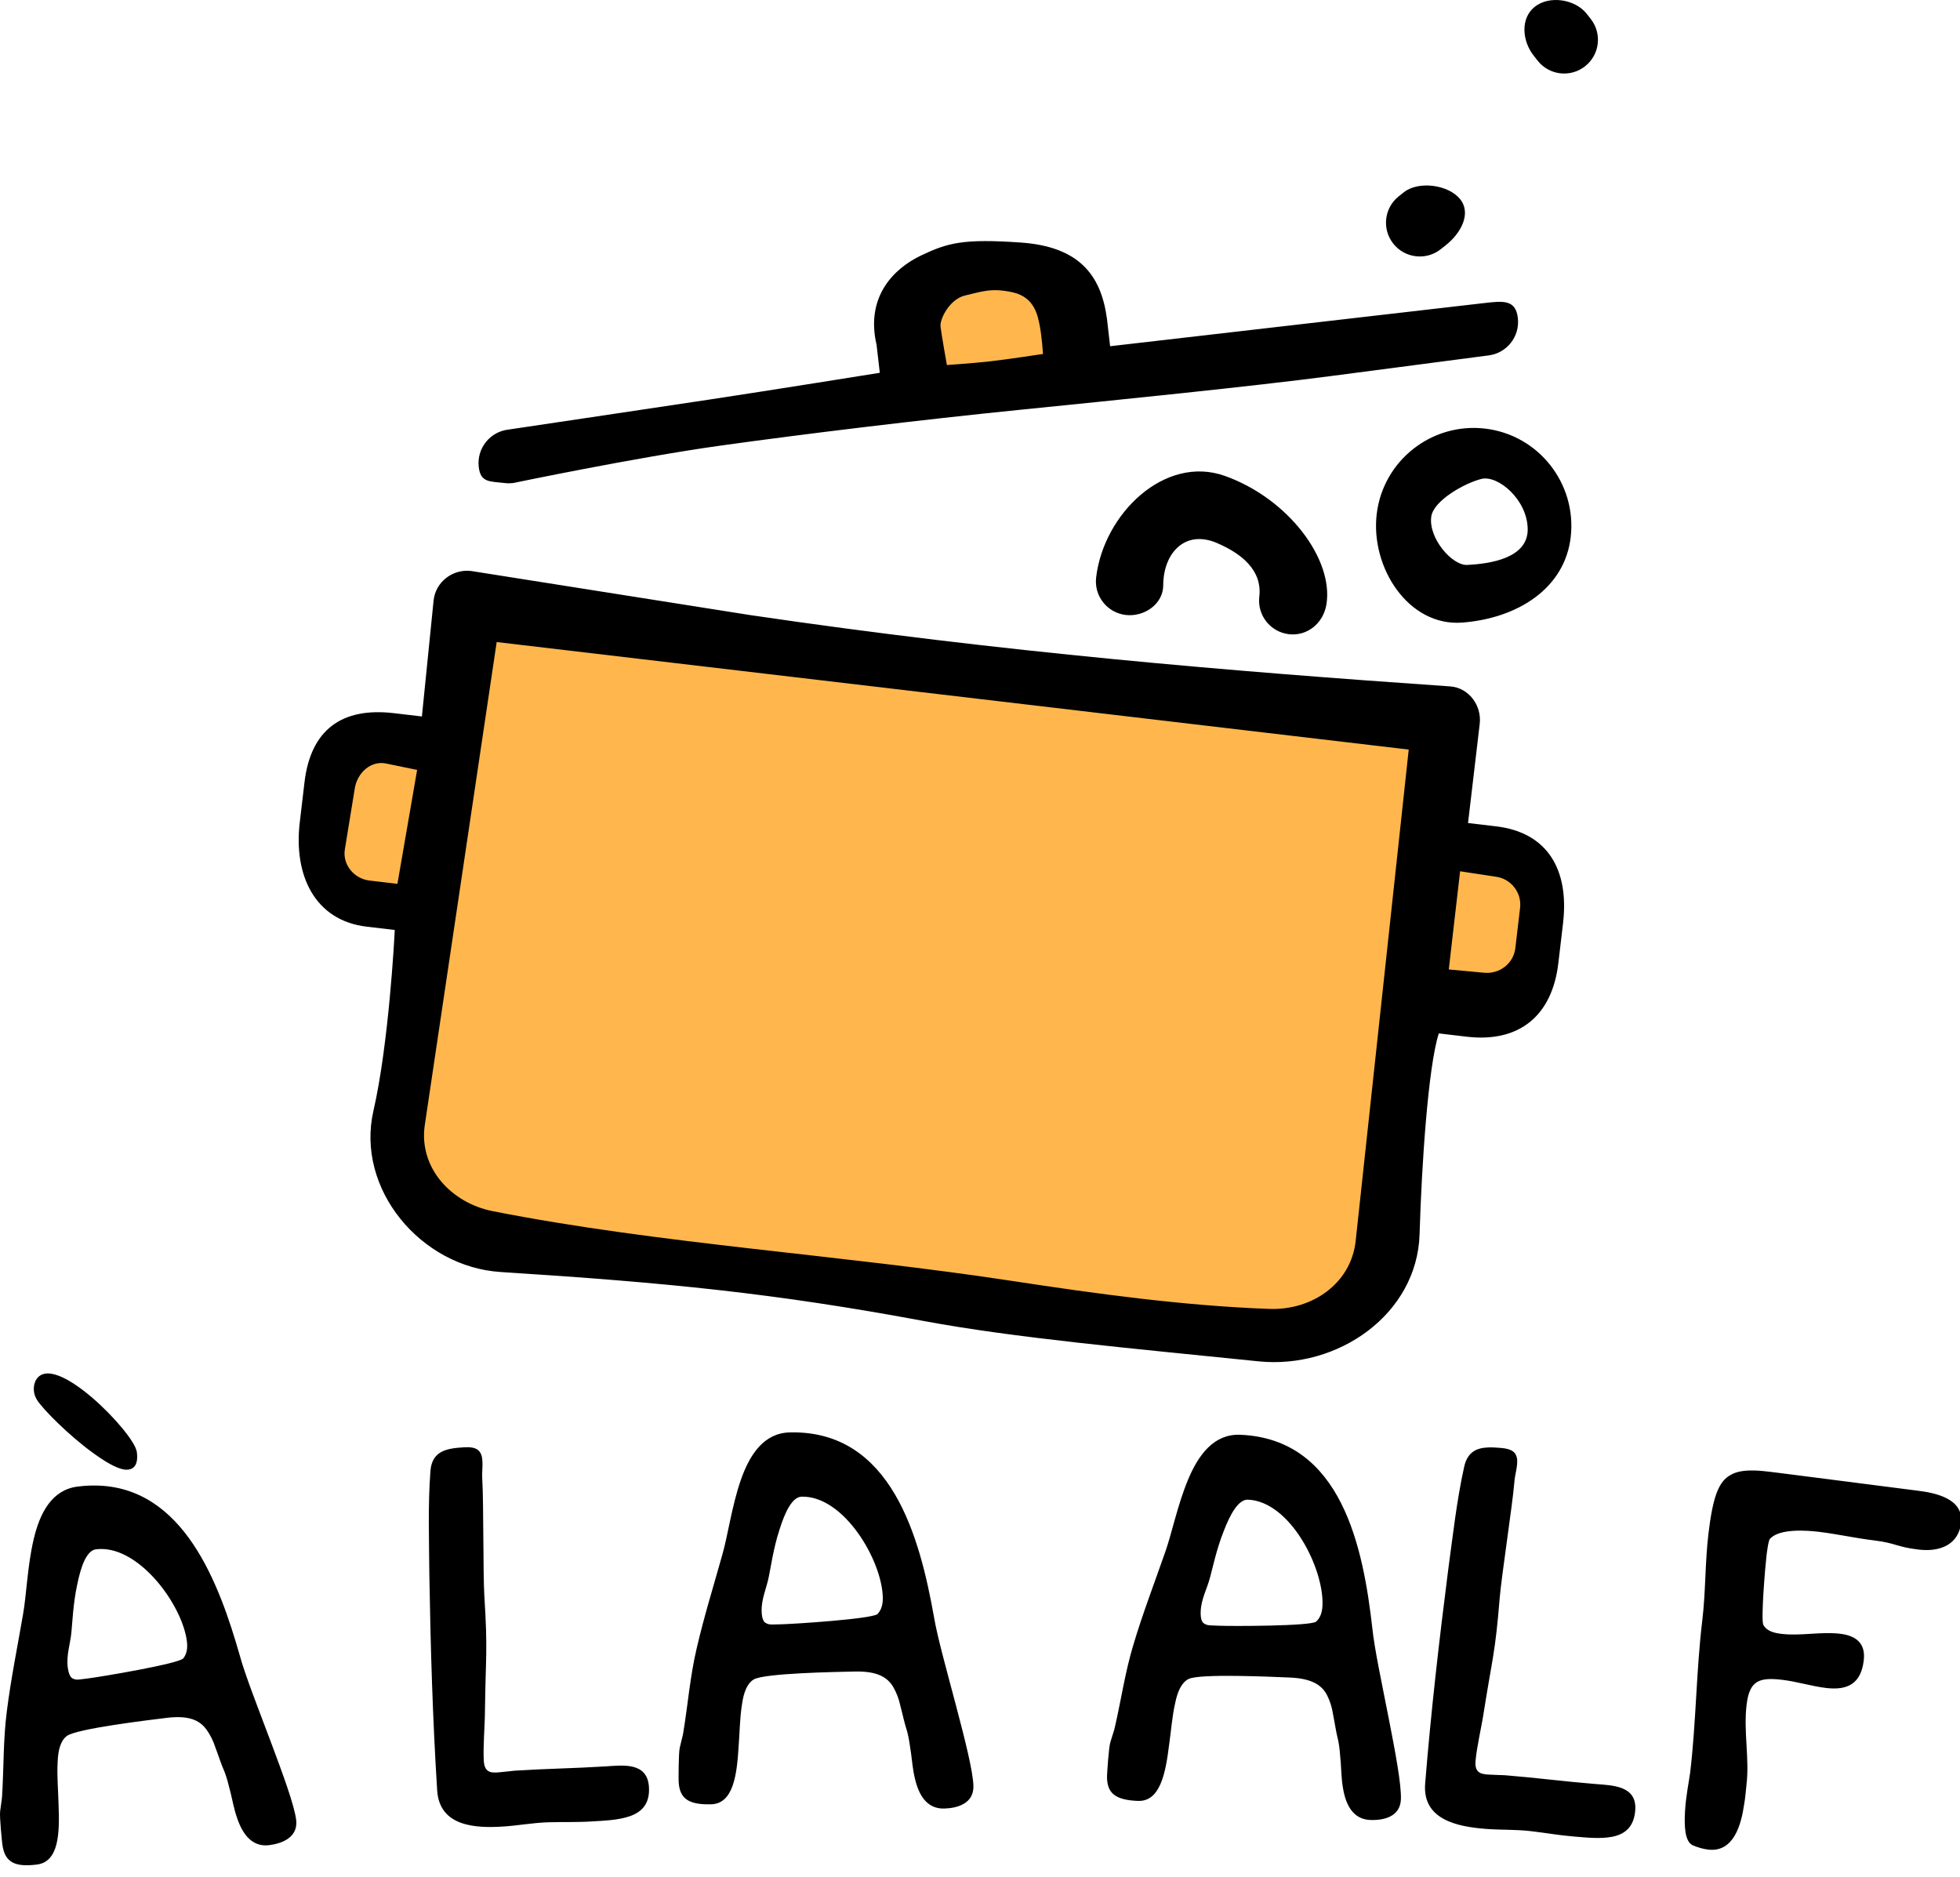 <?xml version="1.0" encoding="UTF-8" standalone="no"?>
<!-- Created with Inkscape (http://www.inkscape.org/) -->

<svg
   xmlns:dc="http://purl.org/dc/elements/1.1/"
   xmlns:cc="http://creativecommons.org/ns#"
   xmlns:rdf="http://www.w3.org/1999/02/22-rdf-syntax-ns#"
   xmlns:svg="http://www.w3.org/2000/svg"
   xmlns="http://www.w3.org/2000/svg"
   xmlns:sodipodi="http://sodipodi.sourceforge.net/DTD/sodipodi-0.dtd"
   xmlns:inkscape="http://www.inkscape.org/namespaces/inkscape"
   width="470"
   height="450"
   viewBox="0 0 124.354 119.063"
   version="1.1"
   id="svg8"
   sodipodi:docname="logo_.svg"
   inkscape:version="0.92.4 5da689c313, 2019-01-14">
  <defs
     id="defs2" />
  <sodipodi:namedview
     id="base"
     pagecolor="#ffffff"
     bordercolor="#666666"
     borderopacity="1.0"
     inkscape:pageopacity="0.0"
     inkscape:pageshadow="2"
     inkscape:zoom="1"
     inkscape:cx="117.07204"
     inkscape:cy="73.308751"
     inkscape:document-units="px"
     inkscape:current-layer="layer1"
     showgrid="false"
     units="px"
     inkscape:window-width="2477"
     inkscape:window-height="1369"
     inkscape:window-x="83"
     inkscape:window-y="34"
     inkscape:window-maximized="1"
     fit-margin-top="0"
     fit-margin-left="0"
     fit-margin-right="0"
     fit-margin-bottom="0" />
  <g
     inkscape:label="Layer 1"
     inkscape:groupmode="layer"
     id="layer1"
     transform="translate(-66.898,-36.915)">
    <g
       transform="matrix(2.817,-0.355,0.355,2.817,-177.958,-248.102)"
       style="fill:#ffb74d;fill-opacity:1;stroke:#ffb74d;stroke-width:0.794;stroke-miterlimit:4;stroke-dasharray:none;stroke-opacity:1"
       id="g997" />
    <g
       id="g943">
      <path
         id="path829"
         transform="matrix(0.265,0,0,0.265,66.898,36.915)"
         d="M 11.52 328.814 C 10.219 328.794 9.166 329.307 8.514 330.553 C 7.877 331.928 7.938 333.701 8.846 335.125 C 10.173 337.305 16.476 343.635 22.178 347.773 C 25.029 349.843 27.748 351.523 29.811 351.83 C 31.942 352.047 33.167 350.84 32.766 347.652 C 32.464 345.262 27.319 339.111 22.055 334.594 C 18.436 331.488 14.38 328.859 11.52 328.814 z M 189.107 342.926 C 182.862 343.066 179.459 348.255 177.326 354.438 C 175.194 360.62 174.218 367.801 172.953 372.146 C 170.851 379.692 168.52 387.128 166.762 394.779 C 165.207 401.403 164.68 408.232 163.58 414.846 C 163.483 415.529 163.06 417.017 162.75 418.387 C 162.44 419.757 162.462 425.776 162.473 426.23 C 162.572 430.659 164.878 432.083 170.215 431.963 C 175.552 431.843 176.42 425.007 176.834 418.182 C 177.098 414.767 177.13 411.245 177.629 408.166 C 178.016 405.204 178.876 403.026 180.445 402.082 C 182.91 400.55 200.627 400.263 204.602 400.174 C 209.938 400.054 212.47 401.472 213.889 403.939 C 214.598 405.173 215.198 406.636 215.58 408.445 C 216.075 410.252 216.463 412.289 217.195 414.545 C 217.567 415.9 217.833 417.712 218.104 419.637 C 218.374 421.562 218.537 423.716 219.037 425.75 C 219.919 429.593 221.816 433.071 226.018 432.977 C 229.197 432.901 233.148 431.793 233.053 427.592 C 232.973 424.072 230.979 416.278 228.867 408.26 C 226.755 400.241 224.408 391.888 223.619 387.135 C 220.239 368.239 213.52 342.375 189.107 342.926 z M 296.938 343.494 C 290.696 343.238 286.967 348.2 284.445 354.234 C 281.923 360.269 280.494 367.371 278.955 371.627 C 276.377 379.023 273.578 386.297 271.336 393.82 C 269.363 400.332 268.402 407.114 266.883 413.645 C 266.741 414.321 266.227 415.777 265.83 417.125 C 265.434 418.473 265.071 424.482 265.053 424.936 C 264.871 429.361 267.081 430.931 272.414 431.15 C 277.748 431.37 279.049 424.602 279.896 417.816 C 280.377 414.426 280.635 410.914 281.328 407.873 C 281.903 404.941 282.901 402.823 284.527 401.98 C 287.085 400.608 304.782 401.45 308.754 401.613 C 314.087 401.833 316.524 403.41 317.783 405.963 C 318.413 407.239 318.918 408.739 319.184 410.568 C 319.563 412.403 319.821 414.458 320.408 416.756 C 320.693 418.132 320.845 419.958 320.992 421.896 C 321.14 423.835 321.163 425.995 321.533 428.057 C 322.169 431.948 323.84 435.54 328.039 435.713 C 331.217 435.844 335.23 434.986 335.402 430.787 C 335.547 427.269 334.055 419.365 332.457 411.229 C 330.86 403.092 329.049 394.605 328.564 389.811 C 326.394 370.738 321.336 344.498 296.938 343.494 z M 112.051 346.471 C 111.76 346.464 111.447 346.471 111.107 346.492 C 107.14 346.742 103.413 347.204 103.047 352.234 C 102.427 360.467 102.735 368.982 102.795 377.172 C 103.078 394.338 103.587 411.489 104.664 428.605 C 105.213 437.334 113.885 437.699 120.459 437.285 C 123.973 437.064 127.573 436.382 131.207 436.268 C 134.728 436.16 138.15 436.29 141.664 436.064 C 144.611 435.879 148.019 435.781 150.803 434.809 C 153.587 433.836 155.626 431.887 155.369 427.807 C 154.991 421.799 149.126 422.623 144.932 422.887 C 137.564 423.35 130.968 423.423 123.486 423.895 C 122.58 423.948 121.567 424.129 120.66 424.186 C 119.753 424.239 118.967 424.407 118.166 424.344 C 116.912 424.31 115.962 423.685 115.834 421.645 C 115.62 418.244 116.093 413.093 116.105 409.678 C 116.277 396.125 116.808 395.522 115.959 382.033 C 115.652 377.159 115.787 359.399 115.48 354.525 C 115.402 353.278 115.445 352.137 115.502 351.223 C 115.551 350.196 115.494 349.288 115.338 348.615 C 114.953 347.245 114.084 346.517 112.051 346.471 z M 356.455 346.523 C 353.677 346.597 351.361 347.477 350.549 351.172 C 348.756 359.231 347.84 367.702 346.727 375.816 C 344.548 392.846 342.595 409.894 341.209 426.988 C 340.502 435.705 349.032 437.307 355.598 437.84 C 359.107 438.124 362.767 437.966 366.381 438.373 C 369.881 438.771 373.248 439.386 376.758 439.67 C 379.701 439.909 383.088 440.298 385.982 439.734 C 388.877 439.172 391.175 437.534 391.506 433.459 C 391.992 427.459 386.069 427.435 381.881 427.096 C 374.523 426.499 367.983 425.625 360.512 425.02 C 359.606 424.944 358.579 424.977 357.674 424.904 C 356.768 424.829 355.967 424.882 355.184 424.703 C 353.948 424.488 353.096 423.735 353.262 421.697 C 353.538 418.301 354.742 413.272 355.244 409.895 C 357.356 396.506 357.968 395.985 359.061 382.514 C 359.455 377.646 362.133 360.087 362.527 355.219 C 362.624 353.974 362.833 352.852 363.02 351.955 C 363.215 350.945 363.289 350.04 363.23 349.352 C 363.019 347.739 362.065 346.863 359.348 346.643 C 358.357 346.562 357.381 346.499 356.455 346.523 z M 420.012 352.047 C 417.729 352.004 415.872 352.232 414.396 353.084 C 411.346 354.661 410.054 358.738 409.047 367.082 C 408.203 374.073 408.389 381.075 407.559 387.953 C 406.089 400.131 406.1 412.372 404.645 424.438 C 404.44 426.129 403.64 429.921 403.43 433.557 C 403.22 437.192 403.344 440.87 405.297 441.791 C 406.496 442.279 407.709 442.652 408.949 442.803 C 415.151 443.551 416.896 436.67 417.566 432.061 C 417.883 430.383 417.974 428.677 418.137 427.324 C 418.899 421.01 417.393 414.537 418.172 408.109 C 418.865 402.359 421.143 401.49 426.781 402.17 C 430.277 402.592 433.692 403.69 437.188 404.111 C 442.374 404.737 445.55 403.06 446.217 397.535 C 446.72 393.363 444.303 391.584 440.582 391.135 C 435.959 390.577 431.133 391.712 426.51 391.158 C 424.706 390.94 423.041 390.511 422.189 389.035 C 421.536 387.812 422.663 374.679 422.936 372.424 C 423.021 371.748 423.371 368.815 423.764 368.404 C 426.007 365.929 432.362 366.354 435.52 366.734 C 439.917 367.264 444.147 368.233 448.545 368.764 C 454.07 369.43 453.848 370.318 459.373 370.984 L 459.369 370.979 C 464.556 371.604 468.902 369.726 469.514 364.652 C 470.221 358.789 463.411 357.396 459.014 356.865 L 428.709 352.98 C 425.101 352.545 422.294 352.093 420.012 352.047 z M 22.979 355.646 C 21.578 355.624 20.122 355.704 18.607 355.893 C 12.409 356.665 9.548 362.172 8.053 368.539 C 6.557 374.906 6.315 382.146 5.496 386.598 C 4.169 394.317 2.604 401.952 1.629 409.742 C 0.753 416.49 0.919 423.336 0.494 430.027 C 0.466 430.717 0.199 432.24 0.029 433.635 C -0.14 435.029 0.491 441.016 0.547 441.467 C 1.095 445.862 3.531 447.047 8.828 446.387 C 14.125 445.727 14.297 438.836 14.018 432.004 C 13.934 428.581 13.613 425.074 13.797 421.961 C 13.883 418.974 14.517 416.719 15.982 415.621 C 18.279 413.847 35.874 411.769 39.818 411.277 C 45.115 410.617 47.778 411.773 49.439 414.084 C 50.27 415.239 51.017 416.633 51.58 418.395 C 52.256 420.142 52.846 422.129 53.803 424.299 C 54.309 425.609 54.76 427.384 55.225 429.271 C 55.689 431.159 56.068 433.287 56.771 435.26 C 58.038 438.993 60.277 442.262 64.447 441.742 C 67.603 441.348 71.422 439.842 70.902 435.672 C 70.467 432.178 67.693 424.626 64.779 416.863 C 61.866 409.1 58.686 401.028 57.42 396.379 C 52.473 379.076 43.986 355.977 22.979 355.646 z M 191.955 358.309 L 191.955 358.311 C 202.061 358.082 211.158 373.555 211.357 382.412 C 211.391 384.002 211.083 385.373 210.084 386.418 C 208.747 387.584 190.031 388.802 186.965 388.871 L 184.92 388.914 C 184.239 388.925 183.781 388.827 183.436 388.605 C 182.863 388.391 182.391 387.608 182.348 385.678 C 182.281 382.726 183.586 380.084 184.092 377.346 C 184.502 375.405 185.189 370.617 186.57 366.383 C 187.947 361.921 189.684 358.36 191.955 358.309 z M 298.799 359.029 L 298.799 359.031 C 308.899 359.447 316.991 375.467 316.627 384.318 C 316.562 385.907 316.165 387.255 315.102 388.234 C 313.693 389.313 294.937 389.337 291.873 389.211 L 289.83 389.125 C 289.149 389.091 288.7 388.964 288.369 388.723 C 287.811 388.473 287.389 387.659 287.469 385.73 C 287.59 382.78 289.061 380.226 289.74 377.525 C 290.274 375.615 291.264 370.882 292.912 366.744 C 294.57 362.379 296.529 358.936 298.799 359.029 z M 23.939 370.84 C 33.683 370.56 43.681 384.406 44.742 392.922 C 44.939 394.5 44.768 395.894 43.881 397.035 C 42.669 398.331 24.172 401.439 21.129 401.818 L 19.1 402.07 C 18.423 402.156 17.958 402.106 17.592 401.916 C 17 401.76 16.452 401.028 16.213 399.111 C 15.848 396.181 16.877 393.42 17.104 390.645 C 17.315 388.672 17.514 383.841 18.459 379.488 C 19.376 374.91 20.744 371.191 22.998 370.91 C 23.312 370.871 23.625 370.849 23.939 370.84 z "
         style="font-style:normal;font-variant:normal;font-weight:normal;font-stretch:normal;font-size:10.583px;line-height:1.25;font-family:xkcd;-inkscape-font-specification:'xkcd, Normal';font-variant-ligatures:normal;font-variant-caps:normal;font-variant-numeric:normal;font-feature-settings:normal;text-align:start;letter-spacing:0px;word-spacing:0px;writing-mode:lr-tb;text-anchor:start;fill:#000000;fill-opacity:1;stroke:none;stroke-width:2.839" />
      <g
         id="g928">
        <path
           sodipodi:nodetypes="ssssssccccccccccccccs"
           inkscape:connector-curvature="0"
           style="opacity:1;fill:#ffb74d;fill-opacity:1;stroke:none;stroke-width:7.513;stroke-linecap:round;stroke-linejoin:round;stroke-miterlimit:4;stroke-dasharray:none;stroke-dashoffset:0;stroke-opacity:1"
           d="m 130.832,54.286 c -2.215,-0.261 -4.725,1.901 -4.941,3.73 -0.216,1.828 1.405,3.522 3.62,3.784 2.215,0.261 4.185,-1.009 4.401,-2.838 0.216,-1.828 -0.865,-4.415 -3.08,-4.676 z m -33.755,21.856 -1.043,8.848 -7.542,-0.889 c -1.958,3.039 -1.073,6.227 0.293,9.44 l 5.351,0.623 -1.384,18.654 12.743,3.525 43.384,5.04 c 3.889,-1.449 5.694,-3.89 5.866,-7.108 l 0.631,-14.533 7.569,0.893 1.608,-4.786 -0.839,-4.255 -5.709,-1.357 -0.683,-6.989 z"
           id="rect930" />
        <g
           id="g870"
           transform="matrix(0.984,0.116,-0.116,0.984,84.495,20.548)">
          <path
             id="path868"
             d="M 82.246,10.524 C 81.401,9.68 81.107,8.251 81.952,7.405 82.796,6.561 84.458,6.622 85.303,7.466 l 0.29,0.291 c 0.848,0.846 0.848,2.214 0,3.059 -0.422,0.422 -0.975,0.633 -1.528,0.633 -0.553,0 -1.106,-0.211 -1.528,-0.633 z m -0.291,24.082 c 3.446,0 6.243,2.805 6.255,6.253 0.012,3.303 -2.754,5.565 -6.255,6.253 -3.385,0.666 -6.255,-2.805 -6.255,-6.253 0,-3.448 2.805,-6.253 6.255,-6.253 z m 0.141,3.227 c -0.995,0.373 -2.896,1.723 -2.908,2.787 -0.016,1.395 1.704,2.945 2.638,2.79 1.456,-0.241 3.827,-0.881 3.589,-2.732 -0.241,-1.876 -2.301,-3.227 -3.319,-2.845 z m 8.521,27.636 v 2.592 c 0,3.38 -1.894,5.352 -5.269,5.352 h -1.806 c -0.433,2.201 -0.097,8.606 0.282,12.907 0.451,5.108 -4.171,9.22 -9.294,9.298 C 66.322,95.744 58.866,95.959 52.915,95.561 43.268,94.916 36.322,95.045 25.668,95.619 c -5.12,0.276 -9.852,-4.2 -9.297,-9.298 0.472,-4.334 0.042,-11.108 0,-11.658 H 14.57 c -3.377,0 -5.046,-2.74 -5.046,-6.12 v -2.592 c 0,-3.379 1.795,-5.069 5.172,-5.069 h 1.801 L 16.371,53.425 c -0.02,-1.194 0.97,-2.163 2.163,-2.163 l 18.106,0.713 C 53.042,52.447 67.53,51.946 81.66,51.262 c 1.194,-0.058 2.163,0.969 2.163,2.163 v 6.391 h 1.806 c 3.375,0 4.987,2.274 4.987,5.653 z M 16.594,64.318 14.57,64.142 c -0.991,-0.086 -1.757,0.81 -1.801,1.802 l -0.176,3.963 c -0.044,0.996 0.807,1.802 1.801,1.802 h 1.801 z M 79.501,55.589 H 20.695 l -0.951,31.249 c -0.083,2.74 2.238,4.761 4.973,4.972 10.84,0.838 22.31,0.16 33.564,0.543 5.295,0.18 11.039,0.3 16.558,-0.151 2.732,-0.224 4.999,-2.23 4.972,-4.972 z m 8.269,9.234 c 0,-0.993 -0.809,-1.802 -1.801,-1.802 l -2.288,-0.078 0.016,6.328 2.272,-0.055 c 0.992,-0.024 1.801,-0.805 1.801,-1.802 z M 76.257,24.165 c 0.553,0 1.106,-0.211 1.528,-0.633 l 0.29,-0.291 C 78.92,22.397 79.496,21.055 78.651,20.211 77.807,19.365 75.863,19.337 75.019,20.181 l -0.291,0.292 c -0.848,0.842 -0.848,2.213 -0.004,3.057 0.422,0.424 0.979,0.635 1.533,0.635 z M 58.332,46.988 c 0,1.195 0.968,2.163 2.163,2.163 1.194,0 2.299,-0.976 2.163,-2.163 -0.237,-2.07 0.976,-3.723 3.096,-3.097 1.639,0.484 3.099,1.388 3.099,3.097 0,1.195 0.968,2.163 2.163,2.163 1.195,0 2.107,-0.969 2.163,-2.163 0.138,-2.928 -3.217,-6.463 -7.425,-7.423 -3.99,-0.91 -7.422,3.33 -7.422,7.423 z M 18.242,44.593 c -0.275,-1.163 0.443,-2.328 1.606,-2.603 0,0 8.592,-2.331 12.463,-3.39 C 36.181,37.542 43.04,35.595 43.04,35.595 L 42.625,33.84 c -1.08,-2.99 0.541,-4.992 2.149,-6.007 1.608,-1.014 2.564,-1.402 6.257,-1.578 C 54.723,26.079 56.36,27.674 57.073,30.425 L 57.488,32.179 69.394,29.363 80.979,26.624 c 1.163,-0.274 1.954,-0.458 2.227,0.705 0.277,1.163 -0.442,2.328 -1.605,2.603 l -9.875,2.495 C 66.815,33.668 58.576,35.494 52.282,36.886 45.987,38.279 38.649,40.059 33.383,41.439 28.117,42.82 20.543,45.357 20.543,45.357 c -0.168,0.039 -0.335,0.06 -0.5,0.06 -0.979,-0.001 -1.565,0.171 -1.801,-0.824 z M 46.556,32.204 c 0.114,0.483 0.693,2.395 0.693,2.395 0,0 1.707,-0.323 2.72,-0.559 C 50.983,33.804 53.279,33.174 53.279,33.174 c 0,0 -0.22,-1.158 -0.415,-1.754 -0.195,-0.596 -0.518,-1.781 -1.951,-1.936 -1.433,-0.155 -2.062,0.215 -3.019,0.552 -0.957,0.337 -1.452,1.685 -1.338,2.168 z"
             inkscape:connector-curvature="0"
             sodipodi:nodetypes="cccccsccssssssssssssscssssscsssscsscsscsscssssccccssssscssccssssccccccsssssssssscczcczzcczccczzzccczczczzzz" />
        </g>
        <g
           id="g974"
           style="fill:#000000;fill-opacity:1"
           transform="matrix(2.817,-0.355,0.355,2.817,-177.958,-249.604)" />
      </g>
    </g>
  </g>
</svg>
